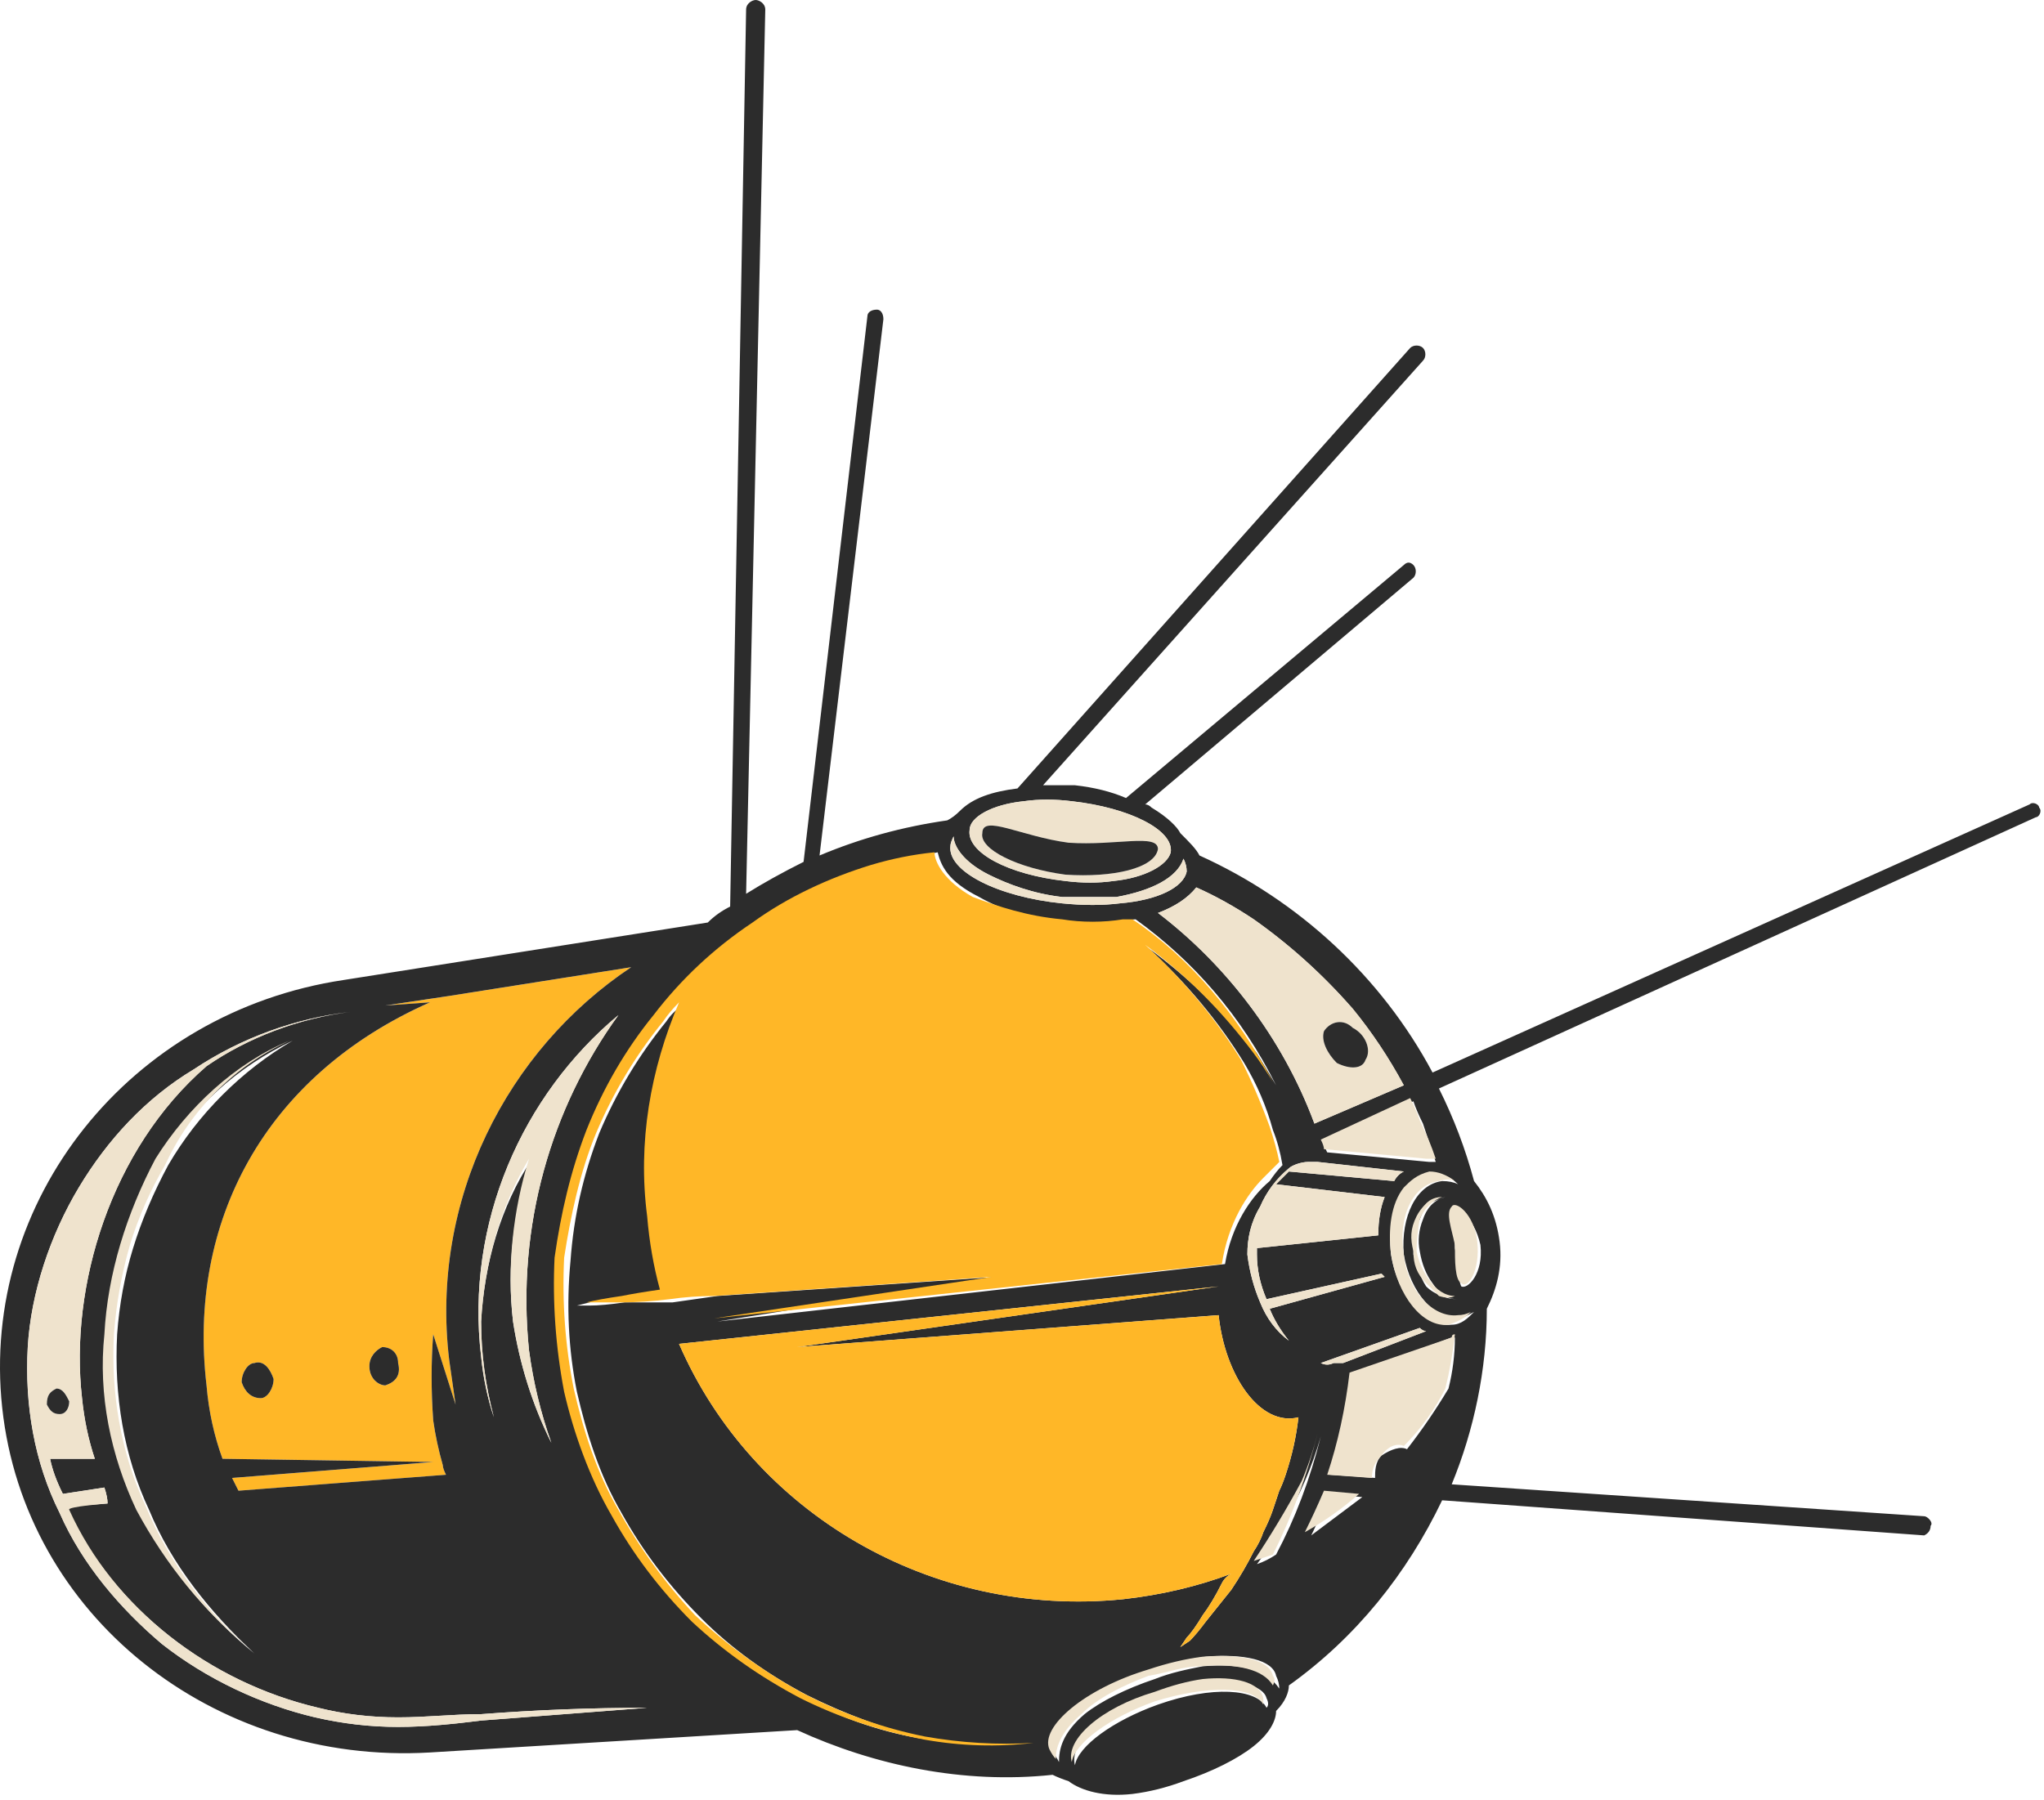 <svg width="285" height="251" viewBox="0 0 285 251" fill="none" xmlns="http://www.w3.org/2000/svg">
<path fill-rule="evenodd" clip-rule="evenodd" d="M62.629 189.644C62.926 191.721 63.223 193.799 63.52 195.876L60.403 186.082C60.107 189.94 60.107 193.947 60.403 198.102C60.7 200.179 61.145 202.257 61.739 204.334C61.739 204.631 61.887 205.076 62.184 205.67L33.248 207.896C32.951 207.302 32.654 206.709 32.358 206.115L60.403 203.889L31.022 203.444C29.835 200.179 29.093 196.766 28.796 193.205C26.125 170.501 36.809 150.024 59.958 139.785L53.726 140.23L62.629 138.894L88.004 134.888C70.642 146.462 59.958 167.385 62.629 189.644ZM35.474 190.089C34.583 190.089 33.693 191.424 33.693 192.76C34.138 194.095 35.029 194.986 36.364 194.986C37.254 194.986 38.145 193.65 38.145 192.315C37.7 190.979 36.809 189.644 35.474 190.089ZM53.28 187.863C52.39 188.308 51.5 189.198 51.5 190.534C51.5 192.315 52.835 193.205 53.726 193.205C55.061 192.76 55.952 191.869 55.506 190.089C55.506 188.753 54.616 187.863 53.28 187.863Z" fill="#FFB727"/>
<path fill-rule="evenodd" clip-rule="evenodd" d="M47.941 136.667L98.69 128.654C99.58 127.764 100.619 127.022 101.806 126.428L104.032 1.335C104.032 0.445 104.922 0 105.367 0C105.812 0 106.703 0.445 106.703 1.335L104.032 124.648C106.406 123.164 109.077 121.68 112.045 120.196L120.948 44.072C120.948 43.627 121.393 43.181 122.284 43.181C122.729 43.181 123.174 43.627 123.174 44.517L114.271 119.306C119.91 116.931 125.845 115.299 132.078 114.409C132.671 114.112 133.265 113.667 133.858 113.073C135.639 111.293 138.31 110.402 141.871 109.957L196.627 48.523C197.072 48.078 197.963 48.078 198.408 48.523C198.853 48.969 198.853 49.859 198.408 50.304L145.433 109.512C146.917 109.512 148.4 109.512 149.884 109.512C152.555 109.809 154.93 110.402 157.007 111.293L195.737 78.795C196.182 78.35 196.627 78.35 197.073 78.795C197.518 79.24 197.518 80.131 197.073 80.576L159.678 112.183C159.975 112.183 160.272 112.331 160.569 112.628C162.794 113.964 164.13 115.299 164.575 116.189C165.91 117.525 166.801 118.415 167.246 119.306C181.046 125.538 192.621 136.222 199.743 149.577L282.99 112.183C283.436 111.738 284.326 112.183 284.326 112.628C284.771 113.073 284.326 113.964 283.881 113.964L200.634 151.803C202.711 155.958 204.344 160.261 205.531 164.713C207.311 166.939 208.647 169.61 209.092 173.171C209.537 176.733 208.647 179.849 207.311 182.52C207.311 190.978 205.531 199.436 202.414 207.004L268.3 211.456C268.745 211.456 269.635 212.346 269.19 212.791C269.19 213.385 268.893 213.83 268.3 214.127L201.079 209.23C196.182 219.469 189.059 228.372 179.711 235.05C179.711 235.94 179.266 237.276 177.93 238.611C177.93 239.947 177.04 241.727 174.814 243.508C172.588 245.289 169.027 247.069 165.02 248.405C162.646 249.295 160.272 249.889 157.897 250.186C153.891 250.631 150.775 249.741 148.994 248.405C148.104 248.108 147.362 247.811 146.768 247.515C134.303 248.85 121.839 246.179 111.154 241.282L59.96 244.398C29.688 246.179 3.423 225.256 0.307 196.32C-2.809 167.384 18.114 141.119 47.941 136.667ZM62.631 138.893L53.728 140.229L59.96 139.783C36.811 150.022 26.127 170.5 28.798 193.204C29.095 196.765 29.837 200.178 31.024 203.443L60.405 203.888L32.359 206.114C32.656 206.707 32.953 207.301 33.25 207.894L62.186 205.669C61.889 205.075 61.741 204.63 61.741 204.333C61.147 202.256 60.702 200.178 60.405 198.101C60.108 193.946 60.108 189.939 60.405 186.081L63.522 195.875C63.225 193.798 62.928 191.72 62.631 189.642C59.96 167.384 70.644 146.461 88.006 134.887L62.631 138.893ZM22.566 229.263C28.798 234.16 36.366 237.721 43.934 239.502C47.792 240.392 51.65 240.837 55.508 240.837C59.515 240.837 63.521 240.392 67.083 239.947C74.799 239.353 82.515 238.76 90.232 238.166C82.515 238.166 74.799 238.463 67.083 239.056C63.076 239.056 59.515 239.502 55.508 239.502C51.65 239.502 47.94 239.056 44.379 238.166C29.243 234.605 15.888 224.366 9.211 210.12L14.998 209.675C14.998 209.082 14.85 208.34 14.553 207.449L8.765 208.34C7.875 206.559 7.282 204.927 6.985 203.443H13.217C12.327 200.772 11.733 197.952 11.437 194.985C9.656 179.404 15.443 160.261 28.798 148.687C34.585 144.68 41.708 142.009 48.831 141.119C41.263 142.009 33.695 144.68 27.017 149.132C20.34 153.139 14.998 158.926 10.991 165.603C6.985 172.281 4.314 180.294 3.869 187.862C3.423 195.875 4.759 203.888 8.32 211.011C11.436 218.133 16.779 224.366 22.566 229.263ZM67.083 184.301C67.528 176.287 69.754 168.274 74.205 161.597C71.534 168.72 70.644 176.733 71.534 184.301C72.425 190.088 74.206 195.875 76.877 201.217C75.393 197.062 74.354 192.759 73.76 188.307C71.98 170.945 76.876 154.474 86.225 141.564C72.87 152.693 64.857 170.5 67.083 189.197C67.379 192.165 67.973 194.985 68.863 197.656C67.676 193.204 67.083 188.752 67.083 184.301ZM149.439 111.738C147.065 111.441 144.839 111.441 142.762 111.738C138.31 112.183 135.194 113.964 135.194 115.744C134.749 118.86 140.536 121.977 148.549 122.867C150.923 123.164 153.149 123.164 155.226 122.867C159.678 122.422 162.794 120.641 163.239 118.86C163.685 115.744 157.452 112.628 149.439 111.738ZM165.02 119.751C164.13 122.422 160.568 124.202 155.671 125.093C153.297 125.093 150.775 125.093 148.104 125.093C144.097 124.648 140.536 123.312 137.865 121.977C134.303 120.196 132.968 117.97 132.968 116.635C132.671 117.228 132.523 117.673 132.523 117.97C132.078 121.532 139.2 125.093 148.104 125.983C151.072 126.28 153.743 126.28 156.117 125.983C161.459 125.538 165.02 123.757 165.465 121.531C165.465 120.938 165.317 120.344 165.02 119.751ZM188.614 140.674C184.459 135.925 179.859 131.77 174.814 128.209C172.143 126.428 169.472 124.944 166.801 123.757C165.614 125.241 163.833 126.428 161.459 127.319C170.807 134.441 178.82 144.68 183.272 156.7L195.737 151.358C193.659 147.5 191.285 143.938 188.614 140.674ZM169.917 179.404L94.683 187.417C104.922 211.011 129.852 225.701 156.562 223.03C161.904 222.437 166.949 221.25 171.698 219.469C171.104 219.766 170.659 220.211 170.362 220.804C169.472 222.585 168.581 224.069 167.691 225.256C166.801 226.74 166.059 227.779 165.465 228.372C164.872 229.263 164.575 229.708 164.575 229.708C164.575 229.708 165.02 229.411 165.911 228.818C166.504 228.224 167.246 227.334 168.136 226.146C169.324 224.663 170.511 223.179 171.698 221.695C172.885 219.914 173.924 218.133 174.814 216.353C175.408 215.462 175.853 214.572 176.149 213.682C176.743 212.495 177.188 211.456 177.485 210.566C177.782 209.675 178.079 208.785 178.375 207.894C178.672 207.301 178.969 206.559 179.266 205.669C180.156 202.998 180.749 200.327 181.046 197.656C175.704 198.991 170.807 191.868 169.917 183.41L111.154 187.862L169.917 179.404ZM175.704 181.629C176.594 183.855 177.93 185.636 179.711 186.972C178.524 185.488 177.633 184.004 177.04 182.52L193.066 178.068C192.769 177.771 192.621 177.623 192.621 177.623L176.595 181.184C175.704 179.107 175.259 177.029 175.259 174.952C175.259 174.655 175.259 174.358 175.259 174.061L192.176 172.281C192.176 170.203 192.472 168.423 193.066 166.939L177.93 165.158C178.524 164.565 179.117 163.971 179.711 163.377L194.401 164.713C194.698 164.119 195.143 163.674 195.737 163.377L183.717 162.042C183.124 162.042 182.678 162.042 182.382 162.042C181.491 162.042 180.156 162.487 179.711 162.932C177.93 164.416 176.594 166.197 175.704 168.274C174.369 170.5 173.924 172.726 173.924 174.952C174.22 177.326 174.814 179.552 175.704 181.629ZM184.163 190.088C184.756 190.384 185.35 190.384 185.943 190.088C186.537 190.088 186.982 190.088 187.279 190.088L198.853 185.636C198.556 185.636 198.259 185.488 197.963 185.191L184.163 190.088ZM198.408 156.7C197.814 155.513 197.369 154.474 197.073 153.584L184.608 159.371C184.608 159.668 184.756 160.113 185.053 160.706L199.298 162.042C199.595 162.042 199.892 162.042 200.189 162.042C199.595 160.261 199.002 158.481 198.408 156.7ZM206.421 173.616C205.531 169.61 202.86 167.829 202.414 168.72C201.969 169.61 202.86 171.836 202.86 174.061C203.305 176.287 203.305 178.513 203.75 179.404C204.64 179.849 206.866 177.623 206.421 173.616ZM203.75 183.855C200.189 184.3 196.627 180.294 195.737 174.952C195.292 169.61 197.518 165.158 201.079 164.713C201.969 164.713 202.711 164.861 203.305 165.158C202.118 163.971 200.782 163.526 199.298 163.823C197.963 163.823 196.627 164.713 196.182 165.603C194.401 167.829 193.511 171.391 193.956 174.952C194.847 180.739 198.853 185.191 202.414 184.746C203.75 184.746 204.64 183.855 205.531 182.965C204.937 183.262 204.344 183.559 203.75 183.855ZM198.408 170.055C198.853 168.719 199.744 167.384 201.524 166.939C200.634 167.236 199.892 167.532 199.298 167.829C198.705 168.423 198.259 169.165 197.963 170.055C197.072 171.391 197.073 173.171 197.073 174.952C197.518 176.287 197.963 178.068 198.853 179.404C199.447 179.997 200.189 180.442 201.079 180.739C201.672 181.036 202.414 181.184 203.305 181.184C201.524 181.184 200.634 180.294 199.743 178.958C198.853 177.771 198.259 176.287 197.963 174.507C197.666 173.023 197.814 171.539 198.408 170.055ZM191.73 206.114C191.73 205.223 191.73 203.888 192.621 202.998C193.956 202.107 195.292 201.662 196.182 202.107C198.26 199.436 200.189 196.617 201.969 193.649C202.563 191.275 202.86 188.901 202.86 186.526C202.86 186.526 202.711 186.526 202.414 186.526L188.169 191.868C187.872 196.617 186.982 201.217 185.498 205.669L191.73 206.114ZM189.95 208.785L185.053 208.34C184.459 210.417 183.717 212.346 182.827 214.127C185.201 212.346 187.575 210.566 189.95 208.785ZM184.163 200.327C183.569 202.404 182.827 204.482 181.937 206.559C180.156 210.714 177.93 214.572 175.259 218.133C176.149 217.837 177.04 217.391 177.93 216.798C180.601 211.753 182.679 206.262 184.163 200.327ZM149.884 246.179C150.329 243.508 155.227 239.947 161.459 237.721C169.027 235.05 175.259 235.495 176.595 238.166C176.891 237.869 176.891 237.424 176.595 236.831C176.149 235.05 172.588 234.16 168.136 234.605C166.059 234.901 163.833 235.347 161.459 235.94C153.891 238.611 148.994 243.063 149.884 246.179ZM146.768 244.398C147.065 244.695 147.362 245.14 147.658 245.734C147.658 243.953 148.104 241.727 151.22 239.056C153.446 237.276 157.007 235.495 161.014 234.16C163.239 233.269 165.465 232.824 167.691 232.379C173.033 231.934 176.595 232.824 178.375 235.495C178.375 234.902 178.227 234.308 177.93 233.714C177.485 231.489 173.479 230.598 168.136 231.043C165.762 231.34 163.24 231.934 160.569 232.824C151.665 235.94 145.878 240.837 146.768 244.398ZM112.045 236.831C117.684 239.798 123.471 241.728 129.407 242.618C123.471 241.134 117.832 239.056 112.49 236.385C106.851 233.418 101.954 229.856 97.799 225.701C93.348 221.25 89.638 216.353 86.67 211.011C83.554 205.669 81.773 199.881 80.438 194.094C79.251 188.159 78.954 182.075 79.547 175.842C79.993 169.61 81.328 163.823 83.554 158.035C85.928 152.397 89.044 147.203 92.903 142.455C93.496 141.564 94.238 140.822 95.128 140.229C91.122 149.132 89.341 159.371 90.677 170.055C90.974 173.616 91.567 177.029 92.457 180.294C90.38 180.591 88.599 180.887 87.115 181.184C85.038 181.184 83.406 181.333 82.218 181.629C81.031 181.926 80.438 182.075 80.438 182.075C80.438 182.075 81.031 182.075 82.218 182.075C83.406 182.075 85.038 181.926 87.115 181.629C89.193 181.629 91.419 181.629 93.793 181.629C95.87 181.333 97.948 181.036 100.025 180.739L139.2 178.068L100.025 184.301L170.807 176.287C171.698 170.945 174.369 166.939 177.04 164.713C177.633 163.823 178.227 163.081 178.82 162.487C178.524 160.706 178.079 159.074 177.485 157.59C176.595 154.326 175.259 151.209 173.478 148.242C169.917 142.454 165.465 137.112 160.123 132.216C165.762 136.37 170.807 141.267 175.259 146.906C176.149 148.39 177.04 149.874 177.93 151.358C173.033 141.564 166.356 133.996 158.343 128.209C157.749 128.209 157.304 128.357 157.007 128.654C154.336 128.654 151.22 128.654 148.549 128.654C143.652 128.209 139.645 126.873 136.529 125.093C132.078 122.867 131.187 120.641 130.742 118.86C127.774 119.454 124.806 120.196 121.839 121.086C116.051 122.867 110.264 125.538 105.367 129.099C100.025 132.661 95.425 136.816 91.567 141.564C87.709 146.609 84.593 151.951 82.218 157.59C79.993 163.377 78.657 169.61 78.212 175.842C77.618 182.075 77.915 188.159 79.102 194.094C80.438 200.327 82.664 206.114 85.78 211.456C88.748 216.798 92.457 221.695 96.909 226.146C101.361 230.598 106.406 234.16 112.045 236.831ZM16.333 186.081C16.63 181.926 17.372 177.92 18.559 174.061C19.746 170.203 21.379 166.345 23.456 162.487C25.534 158.926 28.056 155.661 31.024 152.693C33.992 149.726 37.256 147.203 40.818 145.125C33.25 148.687 26.572 154.474 22.566 162.042C18.114 169.165 15.443 177.623 14.998 186.081C14.553 194.539 15.888 203.443 19.45 211.011C21.527 214.869 23.901 218.43 26.572 221.695C29.243 224.959 32.211 227.927 35.475 230.598C29.243 224.811 23.901 218.133 20.785 210.566C17.224 202.998 15.888 194.539 16.333 186.081Z" fill="#2C2C2C"/>
<path d="M67.084 189.197C64.859 170.5 72.871 152.693 86.227 141.563C76.878 154.473 71.981 170.945 73.762 188.306C74.355 192.758 75.394 197.061 76.878 201.216C74.207 195.874 72.426 190.087 71.536 184.3C70.646 176.732 71.536 168.719 73.762 161.596C69.755 168.274 67.529 176.287 67.084 184.3C67.084 188.752 67.678 193.203 68.865 197.655C67.975 194.984 67.381 192.165 67.084 189.197Z" fill="#EFE3CD"/>
<path d="M181.49 206.559C182.38 204.482 183.122 202.256 183.716 199.882C182.232 205.817 180.154 211.456 177.483 216.798C176.593 217.095 175.703 217.392 174.812 217.689C177.187 214.127 179.413 210.418 181.49 206.559Z" fill="#EFE3CD"/>
<path d="M189.502 208.338C187.127 210.415 184.605 212.196 181.934 213.68C182.824 211.899 183.714 209.97 184.605 207.893L189.502 208.338Z" fill="#EFE3CD"/>
<path d="M188.171 191.423L202.416 186.526C202.416 186.229 202.565 186.081 202.862 186.081C202.565 188.752 202.12 191.275 201.526 193.649C200.042 196.617 198.113 199.288 195.739 201.662C194.848 201.217 193.513 201.662 192.623 202.997C191.732 203.888 191.287 204.778 191.287 206.114L185.055 205.669C186.539 201.217 187.577 196.468 188.171 191.423Z" fill="#EFE3CD"/>
<path d="M181.043 197.657C180.746 200.328 180.152 202.999 179.262 205.67C178.965 206.561 178.668 207.303 178.372 207.896C178.075 208.786 177.778 209.677 177.481 210.567C177.184 211.458 176.739 212.496 176.146 213.683C175.849 214.574 175.404 215.464 174.81 216.354C173.92 218.135 172.881 219.916 171.694 221.696C170.507 223.18 169.32 224.664 168.133 226.148C167.242 227.335 166.501 228.226 165.907 228.819C165.017 229.413 164.571 229.709 164.571 229.709C164.571 229.709 164.868 229.264 165.462 228.374C166.055 227.78 166.797 226.742 167.687 225.258C168.578 224.071 169.468 222.587 170.359 220.806C170.655 220.213 171.101 219.767 171.694 219.471C166.946 221.251 161.9 222.438 156.558 223.032C129.848 225.703 104.919 211.012 94.68 187.418L169.913 179.405L111.151 187.863L169.913 183.412C170.804 191.87 175.701 198.993 181.043 197.657Z" fill="#FFB727"/>
<path d="M198.851 161.596L184.605 160.26C184.605 159.964 184.457 159.518 184.16 158.925L196.625 153.138C197.218 154.325 197.664 155.363 197.96 156.254C198.851 158.034 199.593 159.815 200.186 161.596C199.593 161.596 199.148 161.596 198.851 161.596Z" fill="#EFE3CD"/>
<path fill-rule="evenodd" clip-rule="evenodd" d="M161.461 127.318C163.835 126.428 165.616 125.241 166.803 123.757C169.474 124.944 172.145 126.428 174.816 128.209C179.861 131.77 184.461 135.925 188.616 140.673C191.287 143.938 193.661 147.499 195.739 151.357L183.274 156.699C178.822 144.68 170.81 134.441 161.461 127.318ZM186.39 148.241C188.171 149.132 189.952 149.132 190.397 147.796C191.287 146.46 190.397 144.235 188.616 143.344C187.281 142.009 185.5 142.454 184.61 143.79C184.164 145.125 185.055 146.906 186.39 148.241Z" fill="#EFE3CD"/>
<path d="M78.659 194.095C77.472 187.863 77.027 181.63 77.323 175.398C78.214 169.166 79.549 163.378 81.775 157.591C84.149 151.656 87.265 146.314 91.124 141.565C94.982 136.52 99.582 132.216 104.924 128.655C109.821 125.094 115.608 122.423 121.395 120.642C124.363 119.752 127.331 119.158 130.299 118.861C130.299 120.197 131.634 122.868 135.641 125.094C139.202 126.429 143.209 127.765 148.106 128.21C150.777 128.655 153.893 128.655 156.564 128.21C156.86 128.21 157.306 128.21 157.899 128.21C165.912 133.552 172.59 141.565 177.487 150.914C176.596 149.43 175.706 148.094 174.816 146.907C170.364 140.972 165.319 135.926 159.68 131.771C165.022 136.668 169.474 142.01 173.035 147.797C174.519 150.765 175.855 153.881 177.042 157.146C177.635 158.927 178.08 160.559 178.377 162.043C177.784 162.636 177.042 163.378 176.151 164.269C173.925 166.495 171.254 170.501 170.364 176.288L99.582 183.856L138.312 178.069L99.582 180.74C97.504 180.74 95.427 180.888 93.349 181.185C90.975 181.482 88.749 181.63 86.672 181.63C84.594 181.63 82.962 181.63 81.775 181.63C82.962 181.334 84.594 181.037 86.672 180.74C88.156 180.443 89.936 180.146 92.014 179.85C91.124 176.585 90.53 173.172 90.234 169.611C88.898 159.372 90.679 149.133 94.685 139.784C93.795 140.675 93.053 141.565 92.459 142.455C88.601 147.204 85.485 152.398 83.111 158.036C80.885 163.378 79.549 169.611 78.659 175.398C78.362 181.63 78.807 187.714 79.994 193.65C81.33 199.437 83.111 205.224 86.227 210.566C89.195 215.908 92.756 220.805 96.911 225.257C101.363 229.412 106.26 232.973 111.602 235.941C117.24 238.909 123.027 240.986 128.963 242.174C134.008 243.064 139.054 243.361 144.099 243.064C139.054 243.657 134.008 243.509 128.963 242.619C122.731 241.432 116.944 239.502 111.602 236.831C105.963 233.864 100.917 230.302 96.466 226.147C92.014 221.696 88.304 216.799 85.336 211.457C82.22 206.115 79.994 199.882 78.659 194.095Z" fill="#FFB727"/>
<path d="M156.114 125.984C153.74 126.281 151.069 126.281 148.101 125.984C139.197 125.094 132.075 121.533 132.52 117.971C132.52 117.675 132.668 117.229 132.965 116.636C132.965 117.971 134.3 120.197 137.862 121.978C140.533 123.313 144.094 124.649 148.101 125.094C150.772 125.094 153.294 125.094 155.668 125.094C160.565 124.204 164.127 122.423 165.017 119.752C165.314 120.346 165.462 120.939 165.462 121.533C165.017 123.758 161.456 125.539 156.114 125.984Z" fill="#EFE3CD"/>
<path fill-rule="evenodd" clip-rule="evenodd" d="M155.229 122.866C153.151 123.163 150.925 123.163 148.551 122.866C140.538 121.976 134.751 118.86 135.196 115.744C135.196 113.963 138.312 112.182 142.764 111.737C144.841 111.44 147.067 111.44 149.441 111.737C157.454 112.628 163.687 115.744 163.242 118.86C162.796 120.641 159.68 122.421 155.229 122.866ZM148.996 117.525C142.319 116.634 136.977 113.518 136.977 116.189C136.532 118.415 141.873 121.086 148.551 121.976C155.229 122.421 161.016 121.086 161.461 118.415C161.461 116.189 155.674 117.97 148.996 117.525Z" fill="#EFE3CD"/>
<path d="M160.121 232.826C162.792 231.935 165.315 231.342 167.689 231.045C173.031 230.6 177.038 231.49 177.483 233.716C177.78 234.013 177.78 234.458 177.483 235.051C176.147 232.826 172.586 231.935 167.244 232.38C165.018 232.38 162.792 233.271 160.121 233.716C156.56 235.051 152.998 236.832 150.773 239.058C147.656 241.729 147.211 243.955 147.211 245.29C146.915 244.993 146.618 244.548 146.321 243.955C144.985 240.839 151.218 235.497 160.121 232.826Z" fill="#EFE3CD"/>
<path d="M161.011 235.941C163.385 235.051 165.611 234.457 167.688 234.16C172.14 233.715 175.701 234.605 176.146 236.831C176.146 237.128 176.146 237.425 176.146 237.722C174.811 235.051 168.133 235.051 161.011 237.276C154.778 239.502 149.881 243.064 149.436 245.735C148.546 242.618 153.443 238.167 161.011 235.941Z" fill="#EFE3CD"/>
<path d="M148.546 121.977C141.868 121.087 136.526 118.416 136.971 116.19C136.971 113.519 142.313 116.635 148.991 117.526C155.668 117.971 161.456 116.19 161.456 118.416C161.01 121.087 155.223 122.422 148.546 121.977Z" fill="#2C2C2C"/>
<path fill-rule="evenodd" clip-rule="evenodd" d="M3.872 187.863C4.317 180.295 6.988 172.282 10.994 165.604C15.001 158.927 20.343 153.14 27.021 149.133C33.698 144.682 41.266 142.01 48.834 141.12C41.711 142.01 34.588 144.682 28.801 148.688C15.446 160.262 9.659 179.405 11.44 194.986C11.736 197.954 12.33 200.773 13.22 203.444H6.988C7.285 204.928 7.878 206.56 8.768 208.341L14.556 207.45C14.853 208.341 15.001 209.083 15.001 209.676C15.001 209.676 9.214 210.122 9.659 210.567C15.891 224.367 29.246 234.606 44.382 238.167C47.943 239.058 51.653 239.503 55.511 239.503C59.518 239.503 63.079 239.058 67.086 239.058C74.802 238.464 82.519 238.167 90.235 238.167C82.519 238.761 74.802 239.354 67.086 239.948C63.525 240.393 59.518 240.838 55.511 240.838C51.653 240.838 47.795 240.393 43.937 239.503C36.369 237.722 28.801 234.161 22.569 229.264C16.782 224.367 11.44 218.135 8.323 211.012C4.762 203.889 3.427 195.876 3.872 187.863ZM8.323 197.212C9.214 197.212 9.659 196.321 9.659 195.431C9.214 194.541 8.769 193.65 7.878 193.65C6.988 194.095 6.543 194.541 6.543 195.876C6.988 196.766 7.433 197.212 8.323 197.212Z" fill="#EFE3CD"/>
<path d="M35.033 230.153C31.768 227.482 28.8 224.514 26.129 221.249C23.458 217.985 21.084 214.423 19.007 210.565C15.445 202.997 13.665 194.539 14.555 186.081C15 177.622 17.671 169.164 21.678 161.596C26.129 154.474 32.807 148.241 40.375 145.125C36.517 146.906 33.104 149.28 30.136 152.248C27.168 155.216 24.794 158.629 23.013 162.487C20.936 166.048 19.303 169.758 18.116 173.616C16.929 177.771 16.187 181.926 15.89 186.081C15.445 194.094 16.781 202.552 20.342 210.12C23.458 217.688 28.8 224.811 35.033 230.153Z" fill="#EFE3CD"/>
<path d="M53.73 193.204C52.839 193.204 51.504 192.314 51.504 190.533C51.504 189.198 52.394 188.307 53.284 187.862C54.62 187.862 55.51 188.753 55.51 190.088C55.955 191.869 55.065 192.759 53.73 193.204Z" fill="#2C2C2C"/>
<path d="M36.366 194.986C35.031 194.986 34.141 194.096 33.695 192.76C33.695 191.425 34.586 190.089 35.476 190.089C36.811 189.644 37.702 190.98 38.147 192.315C38.147 193.651 37.257 194.986 36.366 194.986Z" fill="#2C2C2C"/>
<path d="M7.871 193.648C8.761 193.648 9.206 194.539 9.651 195.429C9.651 196.319 9.206 197.21 8.316 197.21C7.426 197.21 6.98 196.765 6.535 195.874C6.535 194.539 6.981 194.094 7.871 193.648Z" fill="#2C2C2C"/>
<path d="M175.702 168.274C176.593 166.197 177.928 164.416 179.709 162.932C180.154 162.487 181.49 162.042 182.38 162.042C182.677 162.042 183.122 162.042 183.716 162.042L195.735 163.377C195.141 163.674 194.696 164.119 194.4 164.713L179.709 163.377C179.115 163.971 178.522 164.565 177.928 165.158L193.064 166.939C192.471 168.423 192.174 170.203 192.174 172.281L175.257 174.062C175.257 174.358 175.257 174.655 175.257 174.952C175.257 177.029 175.702 179.107 176.593 181.184L192.619 177.623C192.619 177.623 192.767 177.771 193.064 178.068L177.038 182.52C177.632 184.004 178.522 185.488 179.709 186.972C177.928 185.636 176.593 183.855 175.702 181.629C174.812 179.552 174.219 177.326 173.922 174.952C173.922 172.726 174.367 170.5 175.702 168.274Z" fill="#EFE3CD"/>
<path d="M198.851 185.636L187.276 190.087C186.98 190.087 186.535 190.087 185.941 190.087C185.347 190.384 184.754 190.384 184.16 190.087L197.96 185.19C198.257 185.487 198.554 185.636 198.851 185.636Z" fill="#EFE3CD"/>
<path d="M193.961 174.951C193.516 171.39 193.961 167.829 195.742 165.603C196.632 164.712 197.523 163.822 199.303 163.377C200.491 163.377 201.678 163.822 202.865 164.713C202.271 164.416 201.529 164.416 200.639 164.713C197.078 165.158 194.852 169.609 195.742 174.951C196.187 179.848 199.748 183.855 203.31 183.41C203.903 183.41 204.497 183.261 205.091 182.964C204.2 183.855 203.31 184.3 201.974 184.745C198.413 185.19 194.852 180.739 193.961 174.951Z" fill="#EFE3CD"/>
<path d="M203.752 178.959C202.861 178.513 202.861 175.842 202.861 173.617C202.416 171.391 201.526 169.165 202.416 168.274C202.861 167.384 205.532 169.165 205.978 173.171C206.423 177.178 204.642 179.849 203.752 178.959Z" fill="#EFE3CD"/>
<path d="M202.861 180.738C202.267 181.034 201.525 181.034 200.635 180.738C200.041 180.144 199.448 179.551 198.854 178.957C197.519 177.622 197.074 176.286 197.074 174.505C196.629 172.725 196.628 171.389 197.519 169.608C197.816 169.015 198.261 168.421 198.854 167.828C199.448 167.234 200.19 166.938 201.08 166.938C199.745 167.383 198.409 168.718 197.964 170.054C197.667 171.538 197.519 173.021 197.519 174.505C197.816 175.989 198.409 177.325 199.3 178.512C200.19 179.847 201.525 180.738 202.861 180.738Z" fill="#EFE3CD"/>
<path d="M188.619 143.345C190.399 144.236 191.29 146.462 190.399 147.797C189.954 149.133 188.173 149.133 186.393 148.242C185.057 146.907 184.167 145.126 184.612 143.791C185.502 142.455 187.283 142.01 188.619 143.345Z" fill="#2C2C2C"/>
</svg>
